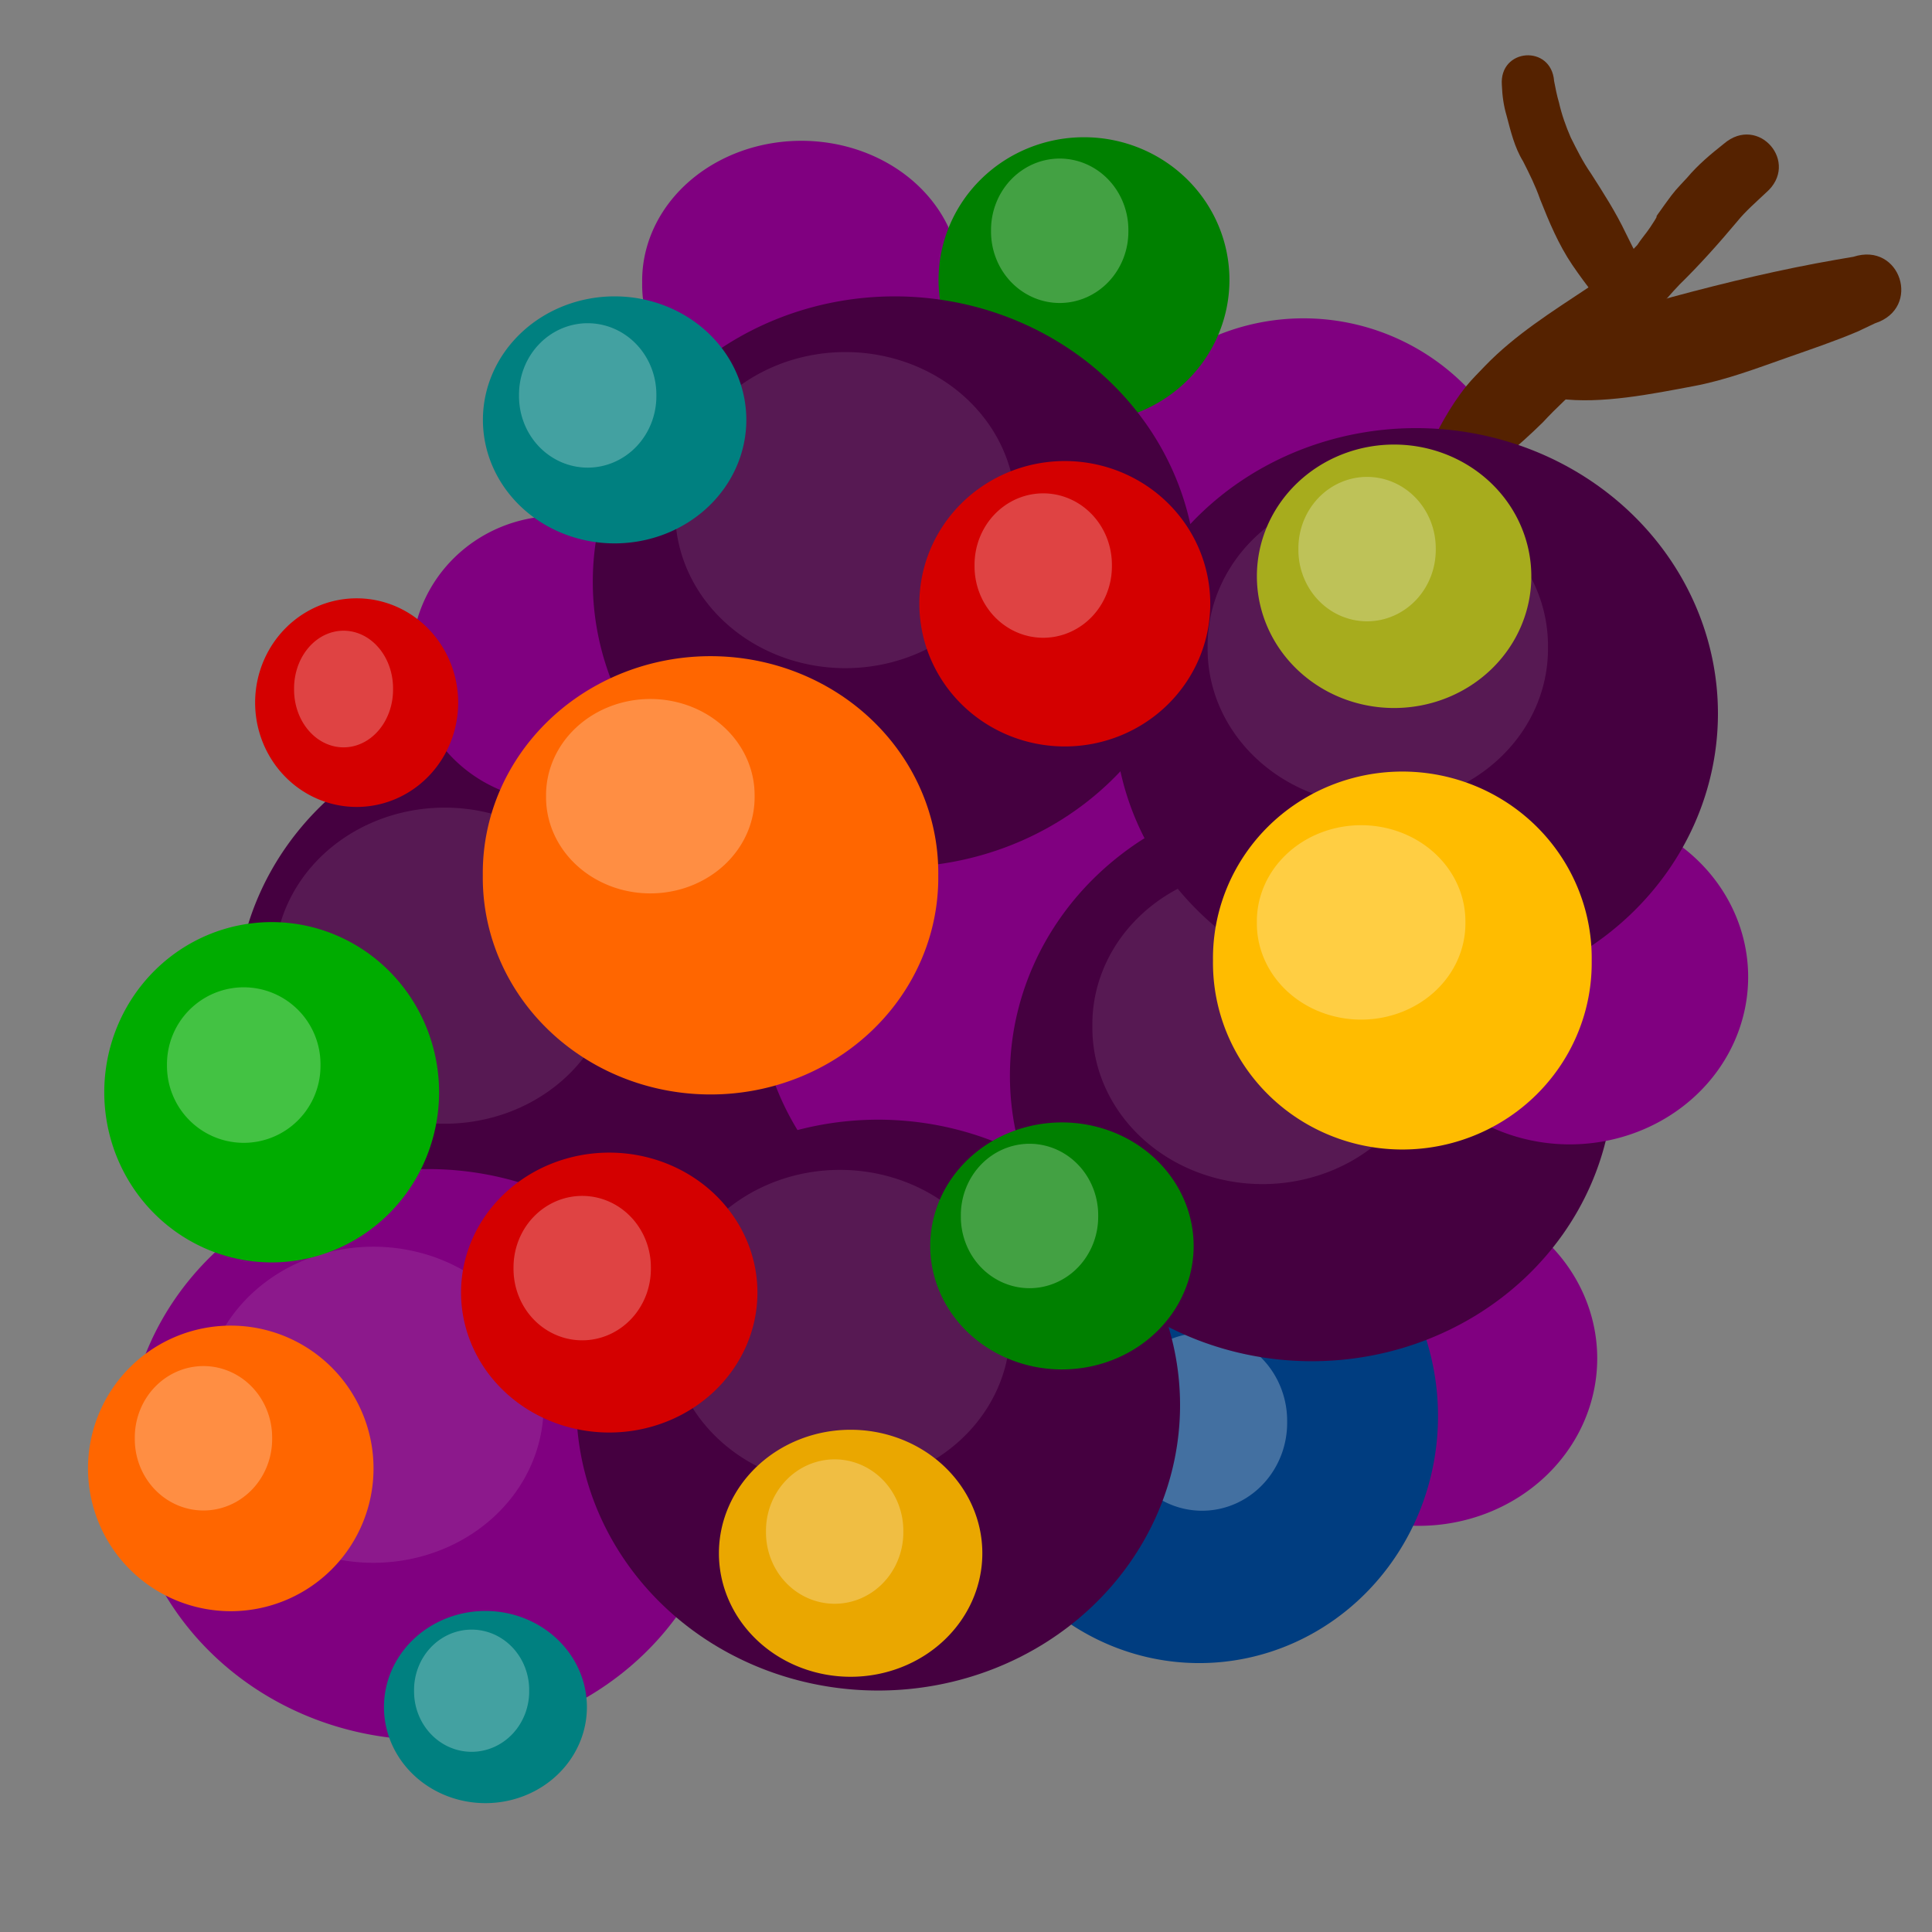 <?xml version="1.0" encoding="UTF-8" standalone="no"?>
<!-- Created with Inkscape (http://www.inkscape.org/) -->

<svg
   xmlns:osb="http://www.openswatchbook.org/uri/2009/osb"
   xmlns:dc="http://purl.org/dc/elements/1.1/"
   xmlns:cc="http://creativecommons.org/ns#"
   xmlns:rdf="http://www.w3.org/1999/02/22-rdf-syntax-ns#"
   xmlns:svg="http://www.w3.org/2000/svg"
   xmlns="http://www.w3.org/2000/svg"
   xmlns:sodipodi="http://sodipodi.sourceforge.net/DTD/sodipodi-0.dtd"
   xmlns:inkscape="http://www.inkscape.org/namespaces/inkscape"
   width="64px"
   height="64px"
   id="svg3323"
   version="1.1"
   inkscape:version="0.48.4 r9939"
   sodipodi:docname="berry3.svg">
  <rect width="100%" height="100%" fill="#808080" stroke="none"/>
  <defs
     id="defs3325">
    <linearGradient
       id="linearGradient4105"
       osb:paint="solid">
      <stop
         style="stop-color:#000000;stop-opacity:1;"
         offset="0"
         id="stop4107" />
    </linearGradient>
  </defs>
  <sodipodi:namedview
     id="base"
     pagecolor="#ffffff"
     bordercolor="#666666"
     borderopacity="1.0"
     inkscape:pageopacity="0.0"
     inkscape:pageshadow="2"
     inkscape:zoom="5.5"
     inkscape:cx="1.8181818"
     inkscape:cy="32"
     inkscape:current-layer="layer1"
     showgrid="true"
     inkscape:document-units="px"
     inkscape:grid-bbox="true"
     inkscape:window-width="1366"
     inkscape:window-height="705"
     inkscape:window-x="-8"
     inkscape:window-y="-8"
     inkscape:window-maximized="1" />
  <g
     id="layer1"
     inkscape:label="Layer 1"
     inkscape:groupmode="layer">
    <path
       sodipodi:type="arc"
       style="fill:#450040;fill-opacity:1;stroke:none"
       id="path4412-9"
       sodipodi:cx="18.181818"
       sodipodi:cy="45.454544"
       sodipodi:rx="10"
       sodipodi:ry="9.454545"
       d="m 28.182,45.455 a 10,9.455 0 1 1 -20,0 10,9.455 0 1 1 20,0 z"
       transform="translate(-0.364,-12.182)" />
    <path
       sodipodi:type="arc"
       style="fill:#ffffff;fill-opacity:0.099;stroke:none"
       id="path4430-4-04-6-6"
       sodipodi:cx="50"
       sodipodi:cy="28.636364"
       sodipodi:rx="8.363636"
       sodipodi:ry="8.272727"
       d="m 58.364,28.636 a 8.364,8.273 0 1 1 -16.727,0 8.364,8.273 0 1 1 16.727,0 z"
       transform="matrix(0.674,0,0,0.626,-18.968,14.063)" />
    <path
       sodipodi:type="arc"
       style="fill:#800080;fill-opacity:1;stroke:none"
       id="path4412"
       sodipodi:cx="18.181818"
       sodipodi:cy="45.454544"
       sodipodi:rx="10"
       sodipodi:ry="9.454545"
       d="m 28.182,45.455 a 10,9.455 0 1 1 -20,0 10,9.455 0 1 1 20,0 z"
       transform="translate(-4,2.727)" />
    <path
       sodipodi:type="arc"
       style="fill:#800080;fill-opacity:1;stroke:none"
       id="path4414"
       sodipodi:cx="47.545456"
       sodipodi:cy="46.454544"
       sodipodi:rx="5.909091"
       sodipodi:ry="5.5454545"
       d="m 53.455,46.455 a 5.909,5.545 0 1 1 -11.818,0 5.909,5.545 0 1 1 11.818,0 z"
       transform="translate(-0.545,-1.455)" />
    <path
       sodipodi:type="arc"
       style="fill:#800080;fill-opacity:1;stroke:none"
       id="path4416"
       sodipodi:cx="18.454546"
       sodipodi:cy="21.818182"
       sodipodi:rx="4.818182"
       sodipodi:ry="4.7272725"
       d="m 23.273,21.818 a 4.818,4.727 0 1 1 -9.636,0 4.818,4.727 0 1 1 9.636,0 z" />
    <path
       sodipodi:type="arc"
       style="fill:#800080;fill-opacity:1;stroke:none"
       id="path4418"
       sodipodi:cx="43.18182"
       sodipodi:cy="18.09091"
       sodipodi:rx="7.5454545"
       sodipodi:ry="7.5454545"
       d="m 50.727,18.091 a 7.545,7.545 0 1 1 -15.091,0 7.545,7.545 0 1 1 15.091,0 z" />
    <path
       sodipodi:type="arc"
       style="fill:#800080;fill-opacity:1;stroke:none"
       id="path4420"
       sodipodi:cx="24.90909"
       sodipodi:cy="7.909091"
       sodipodi:rx="5.2727275"
       sodipodi:ry="4.6363635"
       d="m 30.182,7.909 a 5.273,4.636 0 1 1 -10.545,0 5.273,4.636 0 1 1 10.545,0 z"
       transform="translate(1.636,1.455)" />
    <path
       sodipodi:type="arc"
       style="fill:#800080;fill-opacity:1;stroke:none"
       id="path4422"
       sodipodi:cx="34.272728"
       sodipodi:cy="32.727272"
       sodipodi:rx="9.181818"
       sodipodi:ry="9.090909"
       d="m 43.455,32.727 a 9.182,9.091 0 1 1 -18.364,0 9.182,9.091 0 1 1 18.364,0 z" />
    <path
       sodipodi:type="arc"
       style="fill:#d40000;fill-opacity:1;stroke:none"
       id="path4426"
       sodipodi:cx="31"
       sodipodi:cy="20.272728"
       sodipodi:rx="5.909091"
       sodipodi:ry="5.5454545"
       d="m 36.909,20.273 a 5.909,5.545 0 1 1 -11.818,0 5.909,5.545 0 1 1 11.818,0 z" />
    <path
       sodipodi:type="arc"
       style="fill:#003d80;fill-opacity:1;stroke:none"
       id="path4428"
       sodipodi:cx="32.636364"
       sodipodi:cy="49.454544"
       sodipodi:rx="7.909091"
       sodipodi:ry="8.181818"
       d="m 40.545,49.455 a 7.909,8.182 0 1 1 -15.818,0 7.909,8.182 0 1 1 15.818,0 z"
       transform="translate(7.091,-2.545)" />
    <path
       sodipodi:type="arc"
       style="fill:#008000;fill-opacity:1;stroke:none"
       id="path4434"
       sodipodi:cx="35.909092"
       sodipodi:cy="9.272727"
       sodipodi:rx="4.818182"
       sodipodi:ry="4.7272725"
       d="m 40.727,9.273 a 4.818,4.727 0 1 1 -9.636,0 4.818,4.727 0 1 1 9.636,0 z" />
    <path
       sodipodi:type="arc"
       style="fill:#ffffff;fill-opacity:0.099;stroke:none"
       id="path4430-4-04-6"
       sodipodi:cx="50"
       sodipodi:cy="28.636364"
       sodipodi:rx="8.363636"
       sodipodi:ry="8.272727"
       d="m 58.364,28.636 a 8.364,8.273 0 1 1 -16.727,0 8.364,8.273 0 1 1 16.727,0 z"
       transform="matrix(0.674,0,0,0.626,-21.332,28.608)" />
    <path
       sodipodi:type="arc"
       style="fill:#00ac00;fill-opacity:1;stroke:none"
       id="path4440"
       sodipodi:cx="9"
       sodipodi:cy="36.18182"
       sodipodi:rx="5.5454545"
       sodipodi:ry="5.6363635"
       d="m 14.545,36.182 a 5.545,5.636 0 1 1 -11.091,0 5.545,5.636 0 1 1 11.091,0 z" />
    <path
       sodipodi:type="arc"
       style="fill:#ffffff;fill-opacity:0.262;stroke:none"
       id="path4430-4-0-68-7-1"
       sodipodi:cx="50"
       sodipodi:cy="28.636364"
       sodipodi:rx="8.363636"
       sodipodi:ry="8.272727"
       d="m 58.364,28.636 a 8.364,8.273 0 1 1 -16.727,0 8.364,8.273 0 1 1 16.727,0 z"
       transform="matrix(0.337,0,0,0.352,22.97,37.021)" />
    <path
       sodipodi:type="arc"
       style="fill:#450040;fill-opacity:1;stroke:none"
       id="path4412-9-7"
       sodipodi:cx="18.181818"
       sodipodi:cy="45.454544"
       sodipodi:rx="10"
       sodipodi:ry="9.454545"
       d="m 28.182,45.455 a 10,9.455 0 1 1 -20,0 10,9.455 0 1 1 20,0 z"
       transform="translate(10.909,1.091)" />
    <path
       sodipodi:type="arc"
       style="fill:#ffffff;fill-opacity:0.099;stroke:none"
       id="path4430-4-04-07"
       sodipodi:cx="50"
       sodipodi:cy="28.636364"
       sodipodi:rx="8.363636"
       sodipodi:ry="8.272727"
       d="m 58.364,28.636 a 8.364,8.273 0 1 1 -16.727,0 8.364,8.273 0 1 1 16.727,0 z"
       transform="matrix(0.674,0,0,0.626,-5.877,26.063)" />
    <path
       sodipodi:type="arc"
       style="fill:#450040;fill-opacity:1;stroke:none"
       id="path4412-9-7-9"
       sodipodi:cx="18.181818"
       sodipodi:cy="45.454544"
       sodipodi:rx="10"
       sodipodi:ry="9.454545"
       d="m 28.182,45.455 a 10,9.455 0 1 1 -20,0 10,9.455 0 1 1 20,0 z"
       transform="translate(11.455,-26.182)" />
    <path
       sodipodi:type="arc"
       style="fill:#ffffff;fill-opacity:0.099;stroke:none"
       id="path4430-4-04"
       sodipodi:cx="50"
       sodipodi:cy="28.636364"
       sodipodi:rx="8.363636"
       sodipodi:ry="8.272727"
       d="m 58.364,28.636 a 8.364,8.273 0 1 1 -16.727,0 8.364,8.273 0 1 1 16.727,0 z"
       transform="matrix(0.674,0,0,0.626,-5.696,-1.028)" />
    <path
       sodipodi:type="arc"
       style="fill:#450040;fill-opacity:1;stroke:none"
       id="path4412-9-7-9-5"
       sodipodi:cx="18.181818"
       sodipodi:cy="45.454544"
       sodipodi:rx="10"
       sodipodi:ry="9.454545"
       d="m 28.182,45.455 a 10,9.455 0 1 1 -20,0 10,9.455 0 1 1 20,0 z"
       transform="translate(25.273,-9.818)" />
    <path
       sodipodi:type="arc"
       style="fill:#ffffff;fill-opacity:0.099;stroke:none"
       id="path4430-4-04-0"
       sodipodi:cx="50"
       sodipodi:cy="28.636364"
       sodipodi:rx="8.363636"
       sodipodi:ry="8.272727"
       d="m 58.364,28.636 a 8.364,8.273 0 1 1 -16.727,0 8.364,8.273 0 1 1 16.727,0 z"
       transform="matrix(0.674,0,0,0.626,8.123,16.063)" />
    <path
       sodipodi:type="arc"
       style="fill:#ff6600;fill-opacity:1;stroke:none"
       id="path4430"
       sodipodi:cx="50"
       sodipodi:cy="28.636364"
       sodipodi:rx="8.363636"
       sodipodi:ry="8.272727"
       d="m 58.364,28.636 a 8.364,8.273 0 1 1 -16.727,0 8.364,8.273 0 1 1 16.727,0 z"
       transform="matrix(0.902,0,0,0.868,-21.563,4.14)" />
    <path
       sodipodi:type="arc"
       style="fill:#008080;fill-opacity:1;stroke:none"
       id="path4432"
       sodipodi:cx="20.09091"
       sodipodi:cy="13.909091"
       sodipodi:rx="4.6363635"
       sodipodi:ry="4.090909"
       d="m 24.727,13.909 a 4.636,4.091 0 1 1 -9.273,0 4.636,4.091 0 1 1 9.273,0 z"
       transform="matrix(0.941,0,0,1,1.455,0)" />
    <path
       sodipodi:type="arc"
       style="fill:#d40000;fill-opacity:1;stroke:none"
       id="path4438"
       sodipodi:cx="46.727272"
       sodipodi:cy="56.636364"
       sodipodi:rx="4.909091"
       sodipodi:ry="4.6363635"
       d="m 51.636,56.636 a 4.909,4.636 0 1 1 -9.818,0 4.909,4.636 0 1 1 9.818,0 z"
       transform="translate(-26.545,-13.818)" />
    <path
       transform="translate(4.455,-14.091)"
       sodipodi:type="arc"
       style="fill:#800080;fill-opacity:1;stroke:none"
       id="path4414-9"
       sodipodi:cx="47.545456"
       sodipodi:cy="46.454544"
       sodipodi:rx="5.909091"
       sodipodi:ry="5.5454545"
       d="m 53.455,46.455 a 5.909,5.545 0 1 1 -11.818,0 5.909,5.545 0 1 1 11.818,0 z" />
    <path
       style="fill:#552200;fill-opacity:1;stroke:none"
       id="path4725"
       d="m 47.239,15.066 c 0.366,-0.8 0.791,-1.602 1.346,-2.289 0.186,-0.23 0.402,-0.434 0.603,-0.65 1.003,-1.04 2.235,-1.809 3.43,-2.604 0.562,-0.44 1.136,-0.88 1.62,-1.406 0.128,-0.204 0.292,-0.383 0.425,-0.584 0.485,-0.73 -0.086,0.029 0.496,-0.775 0.351,-0.485 0.337,-0.445 0.733,-0.876 0.357,-0.423 0.779,-0.777 1.212,-1.119 1.146,-0.987 2.542,0.634 1.396,1.621 l 0,0 c -0.326,0.31 -0.671,0.603 -0.955,0.955 -0.607,0.723 -1.236,1.429 -1.911,2.09 -0.558,0.582 -1.038,1.231 -1.604,1.806 -0.949,0.946 -2.01,1.771 -2.922,2.756 -0.782,0.766 -1.628,1.493 -2.579,2.043 -0.683,0.911 -1.971,-0.055 -1.288,-0.966 z"
       inkscape:connector-curvature="0" />
    <path
       sodipodi:type="arc"
       style="fill:#450040;fill-opacity:1;stroke:none"
       id="path4412-9-7-5"
       sodipodi:cx="18.181818"
       sodipodi:cy="45.454544"
       sodipodi:rx="10"
       sodipodi:ry="9.454545"
       d="m 28.182,45.455 a 10,9.455 0 1 1 -20,0 10,9.455 0 1 1 20,0 z"
       transform="translate(28.727,-21.818)" />
    <path
       sodipodi:type="arc"
       style="fill:#ffffff;fill-opacity:0.099;stroke:none"
       id="path4430-4-04-0-7"
       sodipodi:cx="50"
       sodipodi:cy="28.636364"
       sodipodi:rx="8.363636"
       sodipodi:ry="8.272727"
       d="m 58.364,28.636 a 8.364,8.273 0 1 1 -16.727,0 8.364,8.273 0 1 1 16.727,0 z"
       transform="matrix(0.674,0,0,0.626,11.941,3.517)" />
    <path
       transform="translate(-0.636,10.727)"
       sodipodi:type="arc"
       style="fill:#d40000;fill-opacity:1;stroke:none"
       id="path4434-8"
       sodipodi:cx="35.909092"
       sodipodi:cy="9.272727"
       sodipodi:rx="4.818182"
       sodipodi:ry="4.7272725"
       d="m 40.727,9.273 a 4.818,4.727 0 1 1 -9.636,0 4.818,4.727 0 1 1 9.636,0 z" />
    <path
       transform="matrix(0.941,0,0,1,16.273,27.364)"
       sodipodi:type="arc"
       style="fill:#008000;fill-opacity:1;stroke:none"
       id="path4432-9"
       sodipodi:cx="20.09091"
       sodipodi:cy="13.909091"
       sodipodi:rx="4.6363635"
       sodipodi:ry="4.090909"
       d="m 24.727,13.909 a 4.636,4.091 0 1 1 -9.273,0 4.636,4.091 0 1 1 9.273,0 z" />
    <path
       transform="matrix(1.02,0,0,1.156,-12.848,32.564)"
       sodipodi:type="arc"
       style="fill:#ff6600;fill-opacity:1;stroke:none"
       id="path4432-9-5"
       sodipodi:cx="20.09091"
       sodipodi:cy="13.909091"
       sodipodi:rx="4.6363635"
       sodipodi:ry="4.090909"
       d="m 24.727,13.909 a 4.636,4.091 0 1 1 -9.273,0 4.636,4.091 0 1 1 9.273,0 z" />
    <path
       sodipodi:type="arc"
       style="fill:#eaa700;fill-opacity:1;stroke:none"
       id="path4432-98"
       sodipodi:cx="20.09091"
       sodipodi:cy="13.909091"
       sodipodi:rx="4.6363635"
       sodipodi:ry="4.090909"
       d="m 24.727,13.909 a 4.636,4.091 0 1 1 -9.273,0 4.636,4.091 0 1 1 9.273,0 z"
       transform="matrix(0.941,0,0,1,9.273,37.545)" />
    <path
       sodipodi:type="arc"
       style="fill:#ffbc00;fill-opacity:1;stroke:none"
       id="path4424"
       sodipodi:cx="16.272728"
       sodipodi:cy="32.363636"
       sodipodi:rx="6.2727275"
       sodipodi:ry="6.181818"
       d="m 22.545,32.364 a 6.273,6.182 0 1 1 -12.545,0 6.273,6.182 0 1 1 12.545,0 z"
       transform="translate(30.182,-0.545)" />
    <path
       sodipodi:type="arc"
       style="fill:#a7ac1d;fill-opacity:1;stroke:none"
       id="path4436"
       sodipodi:cx="52.363636"
       sodipodi:cy="13.818182"
       sodipodi:rx="4.5454545"
       sodipodi:ry="4.7272725"
       d="m 56.909,13.818 a 4.545,4.727 0 1 1 -9.091,0 4.545,4.727 0 1 1 9.091,0 z"
       transform="matrix(1,0,0,0.923,-6.182,6.336)" />
    <path
       sodipodi:type="arc"
       style="fill:#ffffff;fill-opacity:0.262;stroke:none"
       id="path4430-4"
       sodipodi:cx="50"
       sodipodi:cy="28.636364"
       sodipodi:rx="8.363636"
       sodipodi:ry="8.272727"
       d="m 58.364,28.636 a 8.364,8.273 0 1 1 -16.727,0 8.364,8.273 0 1 1 16.727,0 z"
       transform="matrix(0.413,0,0,0.385,0.893,15.35)" />
    <path
       sodipodi:type="arc"
       style="fill:#ffffff;fill-opacity:0.262;stroke:none"
       id="path4430-4-2"
       sodipodi:cx="50"
       sodipodi:cy="28.636364"
       sodipodi:rx="8.363636"
       sodipodi:ry="8.272727"
       d="m 58.364,28.636 a 8.364,8.273 0 1 1 -16.727,0 8.364,8.273 0 1 1 16.727,0 z"
       transform="matrix(0.413,0,0,0.385,24.439,19.531)" />
    <path
       sodipodi:type="arc"
       style="fill:#ffffff;fill-opacity:0.262;stroke:none"
       id="path4430-4-0"
       sodipodi:cx="50"
       sodipodi:cy="28.636364"
       sodipodi:rx="8.363636"
       sodipodi:ry="8.272727"
       d="m 58.364,28.636 a 8.364,8.273 0 1 1 -16.727,0 8.364,8.273 0 1 1 16.727,0 z"
       transform="matrix(0.272,0,0,0.286,20.504,32.091)" />
    <path
       sodipodi:type="arc"
       style="fill:#ffffff;fill-opacity:0.262;stroke:none"
       id="path4430-4-0-9"
       sodipodi:cx="50"
       sodipodi:cy="28.636364"
       sodipodi:rx="8.363636"
       sodipodi:ry="8.272727"
       d="m 58.364,28.636 a 8.364,8.273 0 1 1 -16.727,0 8.364,8.273 0 1 1 16.727,0 z"
       transform="matrix(0.272,0,0,0.286,31.686,10)" />
    <path
       sodipodi:type="arc"
       style="fill:#ffffff;fill-opacity:0.262;stroke:none"
       id="path4430-4-0-0"
       sodipodi:cx="50"
       sodipodi:cy="28.636364"
       sodipodi:rx="8.363636"
       sodipodi:ry="8.272727"
       d="m 58.364,28.636 a 8.364,8.273 0 1 1 -16.727,0 8.364,8.273 0 1 1 16.727,0 z"
       transform="matrix(0.272,0,0,0.286,20.958,10.545)" />
    <path
       sodipodi:type="arc"
       style="fill:#ffffff;fill-opacity:0.262;stroke:none"
       id="path4430-4-0-4"
       sodipodi:cx="50"
       sodipodi:cy="28.636364"
       sodipodi:rx="8.363636"
       sodipodi:ry="8.272727"
       d="m 58.364,28.636 a 8.364,8.273 0 1 1 -16.727,0 8.364,8.273 0 1 1 16.727,0 z"
       transform="matrix(0.272,0,0,0.286,5.868,4.909)" />
    <path
       sodipodi:type="arc"
       style="fill:#ffffff;fill-opacity:0.262;stroke:none"
       id="path4430-4-0-6"
       sodipodi:cx="50"
       sodipodi:cy="28.636364"
       sodipodi:rx="8.363636"
       sodipodi:ry="8.272727"
       d="m 58.364,28.636 a 8.364,8.273 0 1 1 -16.727,0 8.364,8.273 0 1 1 16.727,0 z"
       transform="matrix(0.272,0,0,0.286,21.504,-0.545)" />
    <path
       sodipodi:type="arc"
       style="fill:#ffffff;fill-opacity:0.262;stroke:none"
       id="path4430-4-0-68"
       sodipodi:cx="50"
       sodipodi:cy="28.636364"
       sodipodi:rx="8.363636"
       sodipodi:ry="8.272727"
       d="m 58.364,28.636 a 8.364,8.273 0 1 1 -16.727,0 8.364,8.273 0 1 1 16.727,0 z"
       transform="matrix(0.272,0,0,0.286,5.686,33.818)" />
    <path
       sodipodi:type="arc"
       style="fill:#ffffff;fill-opacity:0.262;stroke:none"
       id="path4430-4-0-2"
       sodipodi:cx="50"
       sodipodi:cy="28.636364"
       sodipodi:rx="8.363636"
       sodipodi:ry="8.272727"
       d="m 58.364,28.636 a 8.364,8.273 0 1 1 -16.727,0 8.364,8.273 0 1 1 16.727,0 z"
       transform="matrix(0.304,0,0,0.308,-7.126,26.462)" />
    <path
       sodipodi:type="arc"
       style="fill:#ffffff;fill-opacity:0.262;stroke:none"
       id="path4430-4-0-3"
       sodipodi:cx="50"
       sodipodi:cy="28.636364"
       sodipodi:rx="8.363636"
       sodipodi:ry="8.272727"
       d="m 58.364,28.636 a 8.364,8.273 0 1 1 -16.727,0 8.364,8.273 0 1 1 16.727,0 z"
       transform="matrix(0.272,0,0,0.286,-6.86,39.455)" />
    <path
       style="fill:#552200;fill-opacity:1;stroke:none"
       id="path4735"
       d="m 50.83,11.512 c 0.125,-0.081 0.244,-0.172 0.375,-0.242 0.69,-0.373 1.44,-0.613 2.185,-0.844 0.949,-0.294 1.048,-0.316 2.019,-0.593 1.788,-0.482 3.597,-0.913 5.422,-1.23 0.189,-0.032 0.378,-0.064 0.567,-0.097 1.558,-0.505 2.272,1.699 0.714,2.204 l 0,0 c -0.193,0.091 -0.386,0.183 -0.579,0.274 -0.761,0.322 -1.533,0.582 -2.312,0.856 -1.026,0.36 -2.044,0.75 -3.118,0.951 -1.375,0.258 -3.059,0.602 -4.461,0.416 -0.119,-0.016 -0.233,-0.053 -0.35,-0.079 -1.143,0.327 -1.605,-1.29 -0.462,-1.617 z"
       inkscape:connector-curvature="0" />
    <path
       style="fill:#552200;fill-opacity:1;stroke:none"
       id="path4737"
       d="m 53.461,10.382 c -0.067,-0.038 -0.141,-0.067 -0.202,-0.115 C 53.099,10.14 52.962,9.952 52.836,9.794 52.57,9.463 52.323,9.125 52.083,8.774 51.628,8.101 51.314,7.348 51.016,6.596 50.865,6.161 50.662,5.753 50.454,5.344 50.168,4.879 50.044,4.345 49.906,3.825 49.808,3.495 49.764,3.159 49.751,2.818 c -0.093,-1.224 1.639,-1.355 1.731,-0.131 l 0,0 c 0.045,0.238 0.092,0.477 0.161,0.709 0.09,0.397 0.226,0.783 0.389,1.156 0.202,0.407 0.404,0.811 0.665,1.186 0.413,0.644 0.828,1.291 1.157,1.982 0.155,0.309 0.301,0.629 0.491,0.919 0.152,0.233 0.204,0.245 0.33,0.495 0.045,0.089 0.075,0.184 0.112,0.277 0.687,0.938 -0.639,1.909 -1.326,0.972 z"
       inkscape:connector-curvature="0" />
    <path
       sodipodi:type="arc"
       style="fill:#ffffff;fill-opacity:0.262;stroke:none"
       id="path4430-4-0-68-7"
       sodipodi:cx="50"
       sodipodi:cy="28.636364"
       sodipodi:rx="8.363636"
       sodipodi:ry="8.272727"
       d="m 58.364,28.636 a 8.364,8.273 0 1 1 -16.727,0 8.364,8.273 0 1 1 16.727,0 z"
       transform="matrix(0.272,0,0,0.286,14.049,42.545)" />
    <path
       transform="matrix(0.698,0,0,0.731,-13.25,16.497)"
       sodipodi:type="arc"
       style="fill:#d40000;fill-opacity:1;stroke:none"
       id="path4434-8-6"
       sodipodi:cx="35.909092"
       sodipodi:cy="9.272727"
       sodipodi:rx="4.818182"
       sodipodi:ry="4.7272725"
       d="m 40.727,9.273 a 4.818,4.727 0 1 1 -9.636,0 4.818,4.727 0 1 1 9.636,0 z" />
    <path
       sodipodi:type="arc"
       style="fill:#ffffff;fill-opacity:0.262;stroke:none"
       id="path4430-4-0-0-6"
       sodipodi:cx="50"
       sodipodi:cy="28.636364"
       sodipodi:rx="8.363636"
       sodipodi:ry="8.272727"
       d="m 58.364,28.636 a 8.364,8.273 0 1 1 -16.727,0 8.364,8.273 0 1 1 16.727,0 z"
       transform="matrix(0.196,0,0,0.231,1.581,16.21)" />
    <path
       sodipodi:type="arc"
       style="fill:#008080;fill-opacity:1;stroke:none"
       id="path4432-91"
       sodipodi:cx="20.09091"
       sodipodi:cy="13.909091"
       sodipodi:rx="4.6363635"
       sodipodi:ry="4.090909"
       d="m 24.727,13.909 a 4.636,4.091 0 1 1 -9.273,0 4.636,4.091 0 1 1 9.273,0 z"
       transform="matrix(0.725,0,0,0.778,1.515,45.727)" />
    <path
       sodipodi:type="arc"
       style="fill:#ffffff;fill-opacity:0.262;stroke:none"
       id="path4430-4-0-4-8"
       sodipodi:cx="50"
       sodipodi:cy="28.636364"
       sodipodi:rx="8.363636"
       sodipodi:ry="8.272727"
       d="m 58.364,28.636 a 8.364,8.273 0 1 1 -16.727,0 8.364,8.273 0 1 1 16.727,0 z"
       transform="matrix(0.228,0,0,0.242,4.223,49.077)" />
  </g>
</svg>
